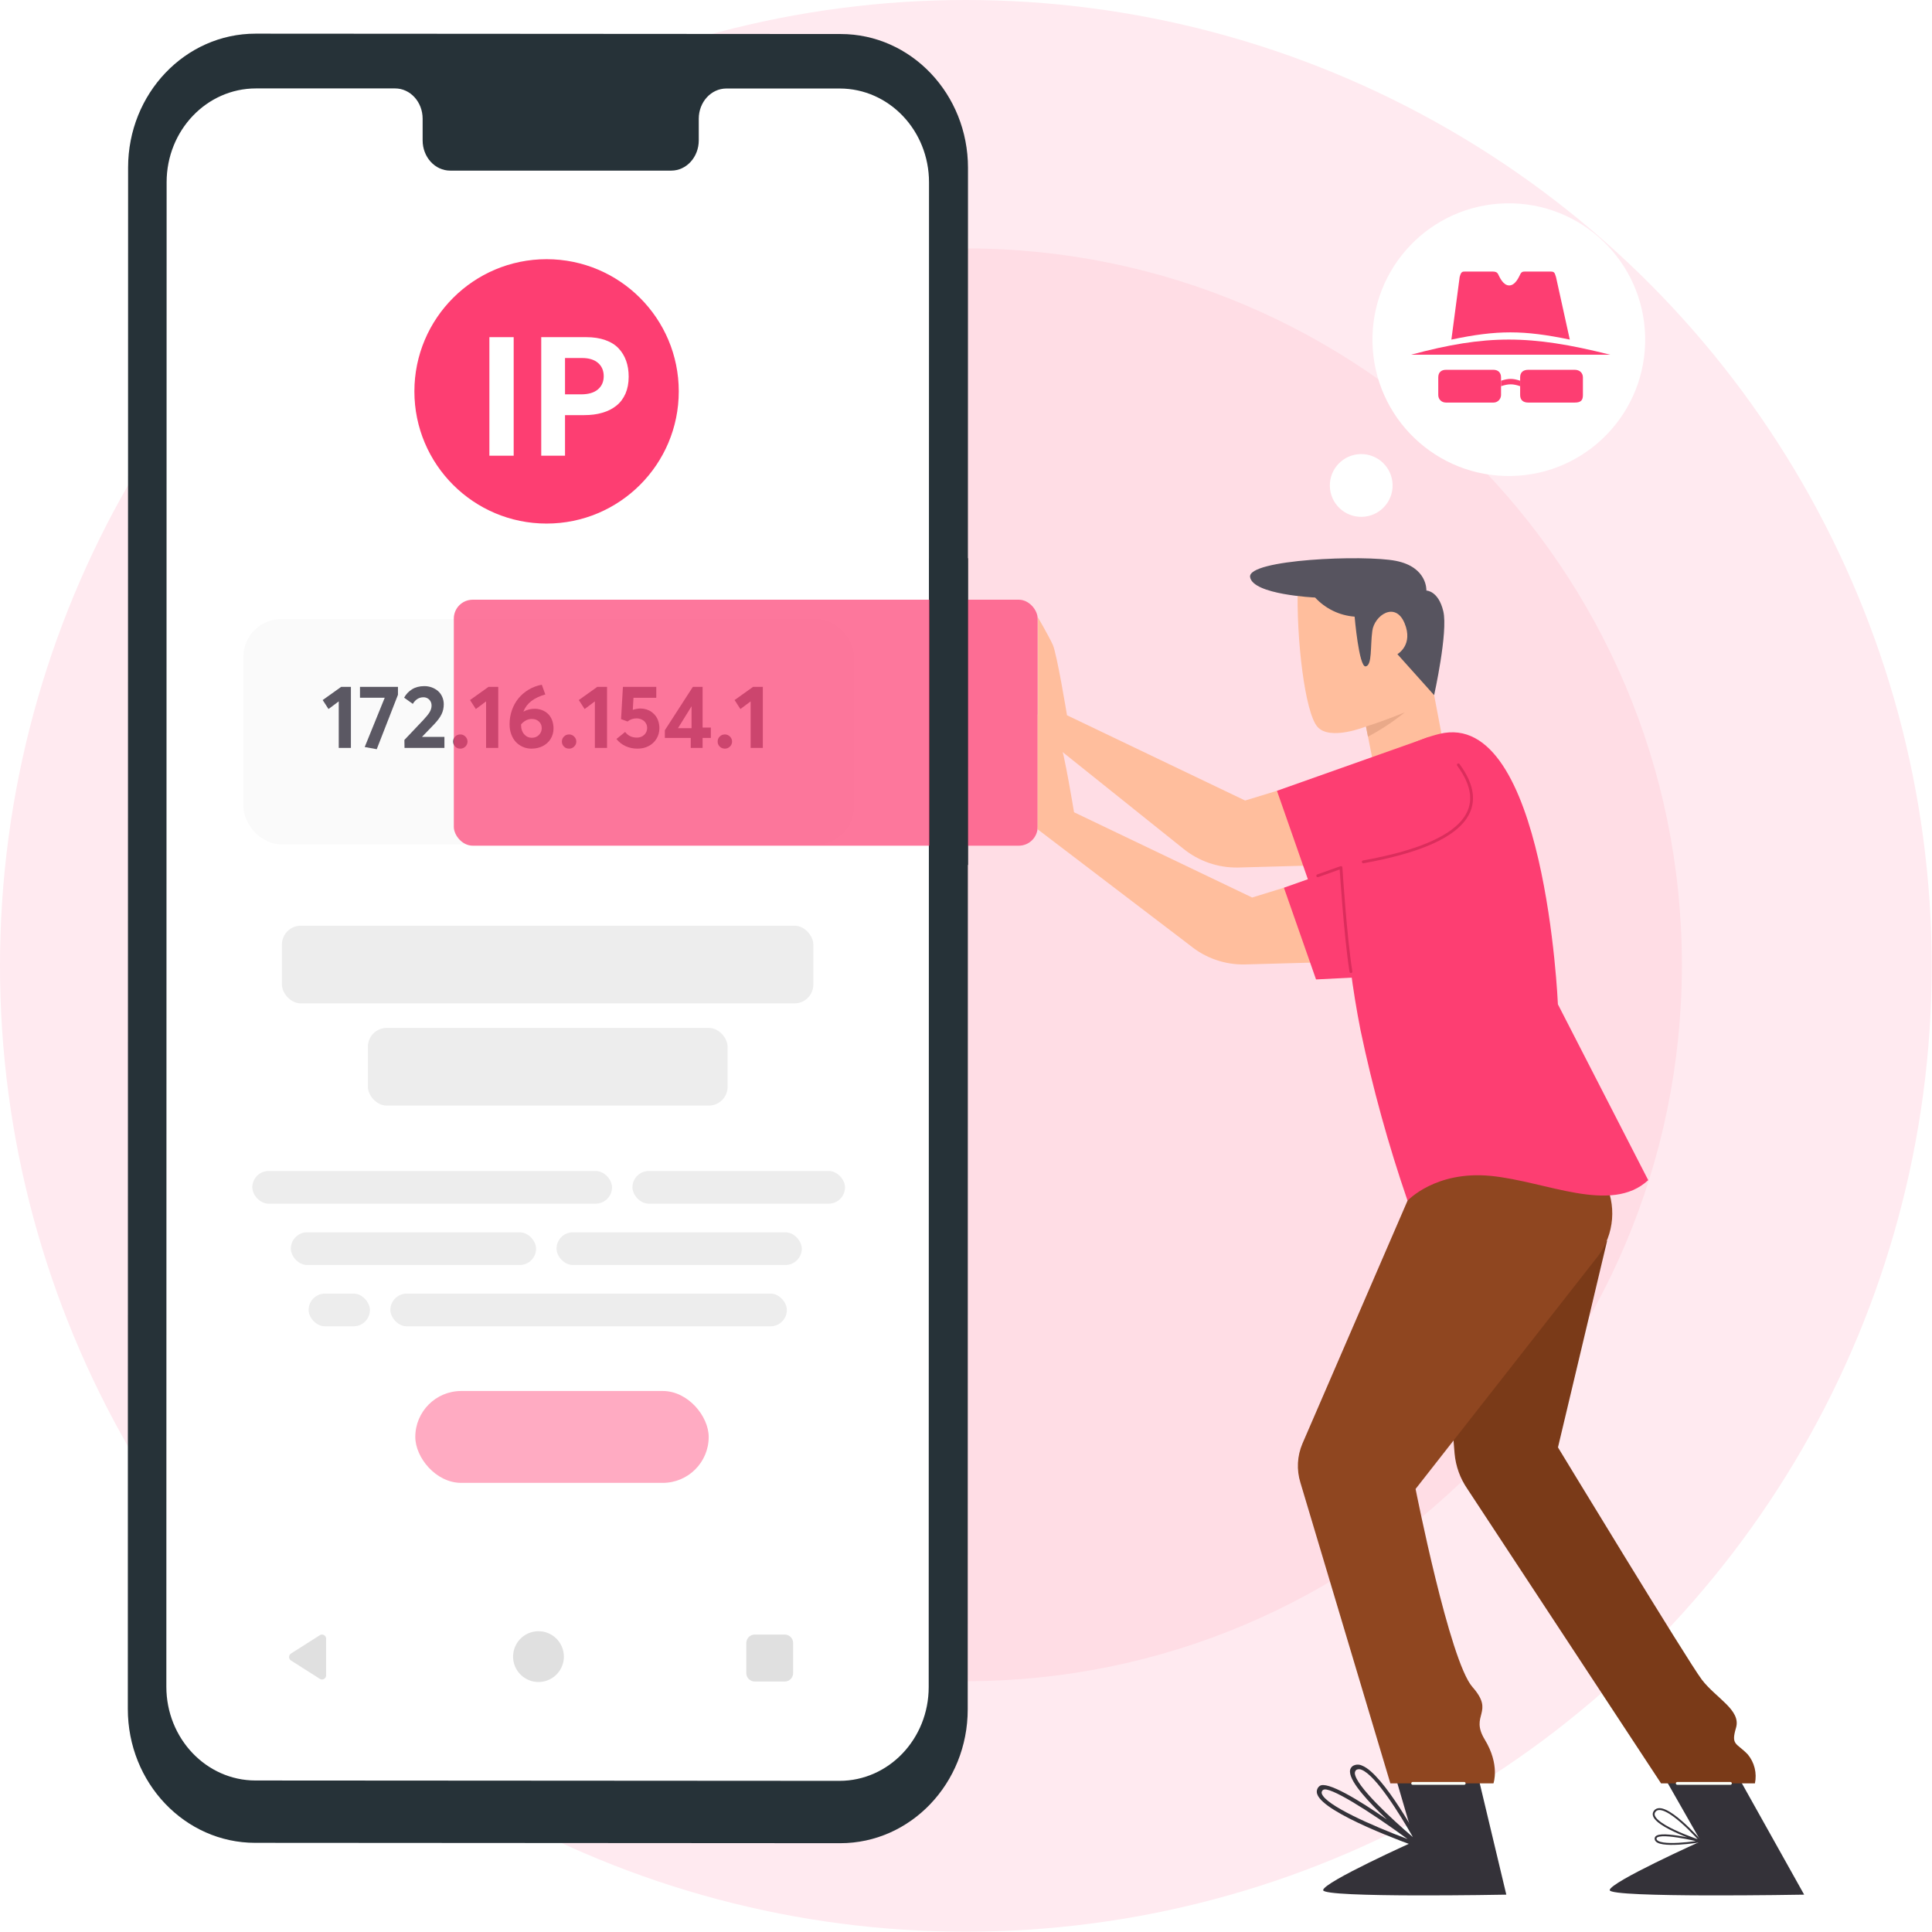 <svg width="512" height="512" viewBox="0 0 512 512" fill="none" xmlns="http://www.w3.org/2000/svg">
<circle cx="255.961" cy="255.961" r="255.961" fill="#FFEAF0"/>
<path d="M255.863 445.539C360.718 445.539 445.719 360.538 445.719 255.683C445.719 150.828 360.718 65.827 255.863 65.827C151.008 65.827 66.007 150.828 66.007 255.683C66.007 360.538 151.008 445.539 255.863 445.539Z" fill="#FFDDE5"/>
<path d="M222.659 488.466L67.624 488.37C48.974 488.37 33.863 472.47 33.875 452.875L33.947 44.403C33.947 24.796 49.082 8.908 67.744 8.92L222.779 9.016C241.429 9.016 256.54 24.916 256.528 44.511L256.456 453.007C256.456 472.589 241.321 488.478 222.659 488.466Z" fill="#263238"/>
<path d="M222.54 23.457H192.485C188.456 23.457 185.18 27.044 185.18 31.468V37.194C185.18 41.629 181.916 45.216 177.887 45.216H119.307C115.266 45.216 112.002 41.629 112.002 37.194V31.456C112.002 27.032 108.739 23.434 104.71 23.434H94.129H67.828C54.761 23.434 44.157 34.552 44.157 48.288L44.085 446.993C44.085 460.718 54.666 471.848 67.721 471.848L222.456 471.944C235.523 471.944 246.116 460.826 246.116 447.089L246.199 48.324C246.199 34.576 235.607 23.469 222.54 23.457Z" fill="white"/>
<rect x="110.058" y="368.629" width="77.754" height="24.347" rx="12.174" fill="#FFABC2"/>
<rect x="74.716" y="245.323" width="140.828" height="20.583" rx="5" fill="#EDEDED"/>
<rect x="97.492" y="272.406" width="95.33" height="20.583" rx="5" fill="#EDEDED"/>
<rect x="77.072" y="326.571" width="64.998" height="8.666" rx="4.333" fill="#EDEDED"/>
<rect x="147.486" y="326.571" width="64.998" height="8.666" rx="4.333" fill="#EDEDED"/>
<rect x="81.784" y="342.82" width="16.249" height="8.666" rx="4.333" fill="#EDEDED"/>
<rect x="103.45" y="342.82" width="105.08" height="8.666" rx="4.333" fill="#EDEDED"/>
<rect x="66.862" y="310.321" width="95.33" height="8.666" rx="4.333" fill="#EDEDED"/>
<rect x="167.608" y="310.322" width="56.331" height="8.666" rx="4.333" fill="#EDEDED"/>
<g filter="url(#filter0_d)">
<path d="M183.1 103.72C183.1 124.846 165.974 141.972 144.848 141.972C123.722 141.972 106.596 124.846 106.596 103.72C106.596 82.594 123.722 65.468 144.848 65.468C165.974 65.468 183.1 82.594 183.1 103.72Z" fill="white"/>
</g>
<path d="M179.879 103.72C179.879 123.067 164.195 138.75 144.848 138.75C125.501 138.75 109.818 123.067 109.818 103.72C109.818 84.373 125.501 68.689 144.848 68.689C164.195 68.689 179.879 84.373 179.879 103.72Z" fill="#FD3E72"/>
<path d="M129.693 120.766H136.13V89.35H129.693V120.766Z" fill="white"/>
<path d="M143.433 120.766H149.737V110.013H154.775C156.551 110.013 158.171 109.819 159.614 109.387C161.057 108.977 162.3 108.351 163.343 107.509C164.387 106.688 165.186 105.609 165.763 104.313C166.318 103.018 166.606 101.528 166.606 99.822C166.606 98.289 166.384 96.885 165.94 95.633C165.496 94.381 164.831 93.28 163.943 92.33C163.055 91.38 161.878 90.646 160.413 90.127C158.948 89.609 157.284 89.35 155.375 89.35H143.433V120.766ZM149.737 104.507V94.877H154.243C156.063 94.877 157.483 95.309 158.482 96.173C159.481 97.037 159.992 98.224 159.992 99.692C159.992 101.182 159.459 102.348 158.438 103.212C157.417 104.076 155.93 104.507 153.976 104.507H149.737Z" fill="white"/>
<g filter="url(#filter1_i)">
<rect x="64.505" y="162.071" width="161.791" height="59.69" rx="10" fill="#FAFAFA"/>
</g>
<path d="M89.772 198.199H92.993V182.024H90.416L85.515 185.521L87.057 187.903L89.772 185.866V198.199Z" fill="#5B5863"/>
<path d="M95.398 182.024V184.911H101.956L96.652 197.969L99.839 198.545L105.465 184.118V182.024H95.398Z" fill="#5B5863"/>
<path d="M111.873 195.289V195.231L114.922 192.079C115.934 191.032 116.624 190.1 117.015 189.283C117.407 188.478 117.602 187.592 117.602 186.637C117.602 185.912 117.453 185.245 117.176 184.624C116.9 184.014 116.521 183.508 116.049 183.105C115.566 182.702 115.025 182.392 114.404 182.162C113.783 181.943 113.138 181.828 112.46 181.828C111.171 181.828 110.09 182.116 109.204 182.668C108.306 183.22 107.605 183.968 107.098 184.888L109.399 186.534C110.101 185.372 111.044 184.785 112.218 184.785C112.632 184.785 113 184.888 113.322 185.072C113.645 185.268 113.909 185.533 114.093 185.866C114.277 186.2 114.369 186.568 114.369 186.982C114.369 187.592 114.185 188.179 113.84 188.754C113.483 189.329 112.943 189.996 112.206 190.779L107.167 196.094L107.202 198.199H117.775V195.289H111.873Z" fill="#5B5863"/>
<path d="M121.997 198.395C122.515 198.395 122.963 198.211 123.332 197.843C123.7 197.475 123.895 197.037 123.895 196.52C123.895 196.013 123.7 195.565 123.332 195.197C122.963 194.828 122.515 194.633 121.997 194.633C121.456 194.633 120.996 194.817 120.628 195.185C120.26 195.553 120.076 196.002 120.076 196.52C120.076 197.049 120.26 197.486 120.628 197.854C120.996 198.222 121.456 198.395 121.997 198.395Z" fill="#5B5863"/>
<path d="M128.819 198.199H132.041V182.024H129.464L124.563 185.521L126.104 187.903L128.819 185.866V198.199Z" fill="#5B5863"/>
<path d="M141.728 187.834C140.635 187.834 139.645 188.087 138.759 188.57L138.713 188.558C139.162 187.431 139.864 186.511 140.83 185.774C141.797 185.038 143.016 184.463 144.512 184.037L143.58 181.46C142.326 181.69 141.164 182.127 140.105 182.76C139.047 183.393 138.138 184.164 137.402 185.072C136.654 185.981 136.079 187.028 135.665 188.202C135.25 189.387 135.043 190.629 135.043 191.918C135.043 192.873 135.181 193.759 135.481 194.564C135.78 195.381 136.182 196.071 136.7 196.623C137.218 197.175 137.839 197.613 138.552 197.923C139.266 198.245 140.025 198.395 140.853 198.395C141.946 198.395 142.936 198.176 143.822 197.728C144.707 197.279 145.409 196.646 145.915 195.829C146.422 195.013 146.686 194.081 146.686 193.045C146.686 192.24 146.548 191.492 146.295 190.825C146.03 190.158 145.674 189.617 145.225 189.18C144.765 188.754 144.247 188.42 143.649 188.19C143.051 187.96 142.406 187.834 141.728 187.834ZM140.945 195.519C140.14 195.519 139.473 195.22 138.92 194.598C138.368 193.977 138.092 193.172 138.092 192.182V191.964C138.437 191.55 138.851 191.204 139.358 190.928C139.852 190.664 140.37 190.526 140.911 190.526C141.705 190.526 142.349 190.756 142.832 191.216C143.315 191.676 143.568 192.251 143.568 192.965C143.568 193.678 143.315 194.276 142.821 194.771C142.326 195.277 141.705 195.519 140.945 195.519Z" fill="#5B5863"/>
<path d="M150.828 198.395C151.346 198.395 151.794 198.211 152.162 197.843C152.531 197.475 152.726 197.037 152.726 196.52C152.726 196.013 152.531 195.565 152.162 195.197C151.794 194.828 151.346 194.633 150.828 194.633C150.287 194.633 149.827 194.817 149.459 195.185C149.091 195.553 148.907 196.002 148.907 196.52C148.907 197.049 149.091 197.486 149.459 197.854C149.827 198.222 150.287 198.395 150.828 198.395Z" fill="#5B5863"/>
<path d="M157.65 198.199H160.872V182.024H158.295L153.393 185.521L154.935 187.903L157.65 185.866V198.199Z" fill="#5B5863"/>
<path d="M169.719 187.765C169.144 187.765 168.465 187.88 167.694 188.11L167.878 184.923H173.918V182.024H165.082L164.588 190.572L166.302 191.204C166.992 190.652 167.797 190.376 168.729 190.376C169.051 190.376 169.385 190.434 169.707 190.537C170.029 190.652 170.329 190.802 170.605 191.009C170.869 191.216 171.088 191.492 171.249 191.814C171.41 192.148 171.502 192.516 171.502 192.919C171.502 193.643 171.237 194.253 170.731 194.736C170.213 195.231 169.569 195.473 168.798 195.473C167.464 195.473 166.417 194.978 165.669 193.977L163.368 195.841C164.035 196.681 164.852 197.314 165.819 197.751C166.785 198.188 167.832 198.395 168.959 198.395C170.041 198.395 171.019 198.176 171.893 197.716C172.768 197.256 173.469 196.612 173.976 195.783C174.482 194.955 174.746 194.012 174.746 192.965C174.746 192.343 174.654 191.745 174.482 191.193C174.309 190.641 174.068 190.158 173.768 189.743C173.458 189.329 173.09 188.973 172.675 188.673C172.261 188.374 171.801 188.156 171.295 187.995C170.789 187.845 170.259 187.765 169.719 187.765Z" fill="#5B5863"/>
<path d="M183.053 198.199H186.194V195.553H188.379V192.815H186.194V182.024H183.617L176.196 193.517V195.553H183.053V198.199ZM179.67 192.976L183.271 187.166V192.976H179.67Z" fill="#5B5863"/>
<path d="M192.107 198.395C192.625 198.395 193.073 198.211 193.442 197.843C193.81 197.475 194.005 197.037 194.005 196.52C194.005 196.013 193.81 195.565 193.442 195.197C193.073 194.828 192.625 194.633 192.107 194.633C191.566 194.633 191.106 194.817 190.738 195.185C190.37 195.553 190.186 196.002 190.186 196.52C190.186 197.049 190.37 197.486 190.738 197.854C191.106 198.222 191.566 198.395 192.107 198.395Z" fill="#5B5863"/>
<path d="M198.929 198.199H202.151V182.024H199.574L194.673 185.521L196.214 187.903L198.929 185.866V198.199Z" fill="#5B5863"/>
<g filter="url(#filter2_b)">
<rect x="120.268" y="158.93" width="154.722" height="65.188" rx="5" fill="#FD3E72" fill-opacity="0.7"/>
</g>
<path d="M86.418 434.249V444.005C86.418 444.197 86.366 444.386 86.268 444.551C86.17 444.717 86.03 444.853 85.861 444.946C85.693 445.038 85.502 445.084 85.31 445.079C85.118 445.073 84.931 445.016 84.768 444.913L77.093 440.035C76.943 439.936 76.819 439.802 76.734 439.643C76.648 439.484 76.603 439.307 76.603 439.127C76.603 438.947 76.648 438.769 76.734 438.611C76.819 438.452 76.943 438.317 77.093 438.218L84.768 433.341C84.931 433.238 85.118 433.181 85.31 433.175C85.502 433.17 85.693 433.215 85.861 433.308C86.03 433.401 86.17 433.537 86.268 433.703C86.366 433.868 86.418 434.057 86.418 434.249Z" fill="#E0E0E0"/>
<path d="M246.324 147.934H256.534V229.222H246.324V147.934Z" fill="#263238"/>
<path d="M149.434 439.031C149.431 440.362 149.035 441.662 148.294 442.767C147.553 443.873 146.501 444.734 145.27 445.241C144.04 445.749 142.687 445.88 141.383 445.619C140.078 445.358 138.88 444.716 137.939 443.774C136.999 442.833 136.359 441.633 136.101 440.328C135.842 439.023 135.976 437.67 136.486 436.441C136.996 435.212 137.858 434.161 138.965 433.422C140.071 432.683 141.372 432.289 142.703 432.289C143.588 432.289 144.464 432.463 145.282 432.802C146.099 433.141 146.841 433.638 147.467 434.264C148.092 434.89 148.587 435.634 148.925 436.452C149.262 437.27 149.435 438.146 149.434 439.031Z" fill="#E0E0E0"/>
<path d="M207.954 433.173H200.016C198.781 433.173 197.781 434.174 197.781 435.409V443.383C197.781 444.618 198.781 445.619 200.016 445.619H207.954C209.189 445.619 210.19 444.618 210.19 443.383V435.409C210.19 434.174 209.189 433.173 207.954 433.173Z" fill="#E0E0E0"/>
<path d="M338.408 209.569L329.972 212.149L282.767 189.553C282.767 189.553 280.093 173.247 279.001 170.875C277.909 168.502 275.066 163.606 275.066 163.606V194.072L313.572 224.896C317.658 228.218 322.786 229.992 328.052 229.905L351.325 229.265L338.408 209.569Z" fill="#FFBE9D"/>
<path d="M340.253 235.252L331.836 237.851L284.631 215.255C284.631 215.255 281.957 198.93 280.865 196.576C279.13 193.999 277.164 191.585 274.99 189.365V219.774L315.417 250.579C319.501 253.92 324.641 255.696 329.916 255.588L353.189 254.948L340.253 235.252Z" fill="#FFBE9D"/>
<path d="M343.925 155.189C343.492 169.199 345.808 188.894 349.16 192.641C352.511 196.388 362.001 192.528 362.001 192.528L366.313 214.295L384.823 209.286L374.372 154.267C374.372 154.267 344.32 142.649 343.925 155.189Z" fill="#FFBE9D"/>
<path d="M362.529 195.221L362.001 192.528C367.161 190.946 372.301 188.762 372.301 188.762C369.261 191.227 365.988 193.39 362.529 195.221Z" fill="#E9A989"/>
<path d="M338.408 209.569L346.9 233.859L392.109 231.562L378.646 195.315L338.408 209.569Z" fill="#FD3E72"/>
<path d="M367.82 464.067L374.824 487.962C374.824 487.962 350.76 498.77 350.647 500.898C350.534 503.025 399.189 502.103 399.189 502.103L391.959 471.806L367.82 464.067Z" fill="#343239"/>
<path d="M376.764 488.96C376.368 488.207 366.69 470.131 360.966 467.909C360.608 467.736 360.215 467.645 359.817 467.645C359.419 467.645 359.027 467.736 358.668 467.909C358.363 468.075 358.113 468.329 357.952 468.637C357.791 468.946 357.726 469.295 357.765 469.641C357.915 472.447 362.849 477.738 367.556 482.182C360.401 477.229 351.57 471.769 349.687 473.332C349.371 473.579 349.142 473.92 349.034 474.306C348.925 474.692 348.943 475.103 349.084 475.478C350.835 480.638 373.563 488.753 376.142 489.676L377.385 490.109L376.764 488.96ZM359.497 469.001C359.704 468.907 359.929 468.859 360.156 468.859C360.383 468.859 360.608 468.907 360.815 469.001C364.581 470.451 371.002 480.826 374.447 486.87C368.799 482.05 359.233 473.2 359.045 469.924C359.035 469.704 359.095 469.487 359.214 469.302C359.284 469.181 359.38 469.078 359.497 469.001ZM350.666 474.349C352.059 473.181 362.623 479.753 373.016 487.36C363.413 483.763 351.325 478.378 350.308 475.365C350.255 475.235 350.238 475.094 350.257 474.955C350.277 474.816 350.334 474.684 350.421 474.575C350.466 474.491 350.523 474.415 350.591 474.349H350.666Z" fill="#343239"/>
<path d="M437.131 464.067L450.744 487.962C450.744 487.962 426.699 498.77 426.586 500.898C426.473 503.025 478.122 502.103 478.122 502.103L461.176 471.806L437.131 464.067Z" fill="#343239"/>
<path d="M425.908 328.797L412.878 383.572C412.878 383.572 447.261 440.192 450.989 445.106C454.717 450.021 461.458 453.165 460.065 457.873C458.672 462.58 460.178 461.808 463.191 464.953C464.059 466.007 464.679 467.243 465.005 468.57C465.331 469.896 465.354 471.279 465.074 472.616H440.2L388.89 394.606C386.959 391.815 385.785 388.571 385.481 385.191L382.092 343.879L425.908 328.797Z" fill="#7A3A18"/>
<path d="M373.016 318.177L345.149 382.593C343.762 385.863 343.575 389.517 344.622 392.911L368.46 472.616H395.781C395.781 472.616 397.551 467.702 393.484 461.017C389.417 454.333 396.271 453.938 390.208 447.065C384.145 440.192 375.144 394.587 375.144 394.587L423.517 332.845C425.645 330 426.925 326.611 427.208 323.069C427.491 319.527 426.766 315.977 425.117 312.83L421.841 306.108L375.483 304.225L373.016 318.177Z" fill="#8F4620"/>
<path d="M450.744 487.963C450.744 487.963 441.028 476.815 438.524 479.998C436.02 483.18 450.744 487.963 450.744 487.963C450.744 487.963 438.392 484.837 438.75 487.36C439.108 489.883 450.744 487.963 450.744 487.963Z" stroke="#343239" stroke-width="0.5" stroke-linecap="round" stroke-linejoin="round"/>
<path d="M388.024 472.616H374.372" stroke="#FCFFF8" stroke-width="0.75" stroke-linecap="round" stroke-linejoin="round"/>
<path d="M458.577 472.616H444.493" stroke="#FCFFF8" stroke-width="0.75" stroke-linecap="round" stroke-linejoin="round"/>
<path d="M381.471 194.486C368.817 197.593 359.497 206.707 357.313 218.136C355.128 229.566 356.221 251.012 360.551 273.005C363.763 288.313 367.926 303.406 373.016 318.196C373.016 318.196 380.379 310.193 395.066 311.624C409.753 313.055 426.944 321.886 436.792 312.754L412.86 266.151C412.86 266.151 409.546 187.633 381.471 194.486Z" fill="#FD3E72"/>
<path d="M340.253 235.252L348.764 259.561L393.955 257.264L380.511 220.999L340.253 235.252Z" fill="#FD3E72"/>
<path d="M380.059 184.224L370.324 173.36C370.324 173.36 374.655 170.931 372.207 165.112C369.759 159.294 364.242 163.06 363.677 167.184C363.112 171.307 363.677 176.354 361.907 176.598C360.137 176.843 358.988 163.418 358.988 163.418C354.983 163.116 351.241 161.306 348.519 158.353C348.519 158.353 332.025 157.618 331.29 152.93C330.556 148.241 361.53 146.961 369.947 148.637C378.364 150.312 378.006 156.507 378.006 156.507C378.006 156.507 381.188 156.507 382.488 161.987C383.787 167.466 380.059 184.224 380.059 184.224Z" fill="#57545F"/>
<path d="M358.009 257.49C356.503 247.943 355.373 229.905 355.373 229.905L349.216 232.089" stroke="#DB2D5C" stroke-width="0.75" stroke-linecap="round" stroke-linejoin="round"/>
<path d="M386.479 202.696C394.463 213.504 389.944 223.258 361.286 228.398" stroke="#DB2D5C" stroke-width="0.75" stroke-linecap="round" stroke-linejoin="round"/>
<g filter="url(#filter3_d)">
<path d="M400.621 125.142C420.574 124.717 436.405 108.198 435.98 88.245C435.555 68.292 419.035 52.461 399.082 52.886C379.129 53.311 363.299 69.831 363.724 89.784C364.149 109.737 380.668 125.567 400.621 125.142Z" fill="white"/>
<path d="M383.183 97.004H395.787C396.983 97.004 397.79 97.726 397.79 99.007V103.68C397.79 104.681 396.983 105.683 395.798 105.683H383.206C381.961 105.683 381.155 104.77 381.155 103.68V99.007C381.155 97.671 381.961 97.004 383.183 97.004Z" fill="#FD3E72"/>
<path d="M404.995 97.004H417.346C418.681 97.004 419.488 97.888 419.488 99.007V103.68C419.488 105.015 419.015 105.683 417.346 105.683H404.995C403.66 105.683 402.853 105.015 402.853 103.68V99.007C402.853 97.671 403.66 97.004 404.995 97.004Z" fill="#FD3E72"/>
<path d="M397.79 99.897C399.818 99.246 400.923 99.264 402.853 99.897V101.343C400.909 100.691 399.8 100.69 397.79 101.343V99.897Z" fill="#FD3E72"/>
<path d="M373.95 92.998C393.89 87.655 405.493 87.658 426.693 92.998L373.95 92.998Z" fill="#FD3E72"/>
<path d="M386.821 72.437C387.186 70.966 387.551 70.966 388.281 70.966H395.578C396.308 70.966 396.753 71.127 397.038 71.702C397.402 72.437 398.344 74.645 399.957 74.645C401.569 74.645 402.511 72.437 402.876 71.702C403.24 70.966 403.605 70.966 404.335 70.966H410.903C411.997 70.966 411.997 71.334 412.362 72.437L416.011 88.992C403.716 86.459 396.839 86.43 384.632 88.992L386.821 72.437Z" fill="#FD3E72"/>
<path d="M360.915 135.969C365.507 135.871 369.151 132.069 369.053 127.476C368.955 122.884 365.153 119.24 360.56 119.338C355.968 119.436 352.324 123.238 352.422 127.831C352.52 132.423 356.322 136.067 360.915 135.969Z" fill="white"/>
</g>
<defs>
<filter id="filter0_d" x="101.596" y="62.468" width="86.503" height="86.503" filterUnits="userSpaceOnUse" color-interpolation-filters="sRGB">
<feFlood flood-opacity="0" result="BackgroundImageFix"/>
<feColorMatrix in="SourceAlpha" type="matrix" values="0 0 0 0 0 0 0 0 0 0 0 0 0 0 0 0 0 0 127 0" result="hardAlpha"/>
<feOffset dy="2"/>
<feGaussianBlur stdDeviation="2.5"/>
<feComposite in2="hardAlpha" operator="out"/>
<feColorMatrix type="matrix" values="0 0 0 0 0 0 0 0 0 0 0 0 0 0 0 0 0 0 0.15 0"/>
<feBlend mode="normal" in2="BackgroundImageFix" result="effect1_dropShadow"/>
<feBlend mode="normal" in="SourceGraphic" in2="effect1_dropShadow" result="shape"/>
</filter>
<filter id="filter1_i" x="64.505" y="162.071" width="161.791" height="61.69" filterUnits="userSpaceOnUse" color-interpolation-filters="sRGB">
<feFlood flood-opacity="0" result="BackgroundImageFix"/>
<feBlend mode="normal" in="SourceGraphic" in2="BackgroundImageFix" result="shape"/>
<feColorMatrix in="SourceAlpha" type="matrix" values="0 0 0 0 0 0 0 0 0 0 0 0 0 0 0 0 0 0 127 0" result="hardAlpha"/>
<feOffset dy="2"/>
<feGaussianBlur stdDeviation="3.5"/>
<feComposite in2="hardAlpha" operator="arithmetic" k2="-1" k3="1"/>
<feColorMatrix type="matrix" values="0 0 0 0 0 0 0 0 0 0 0 0 0 0 0 0 0 0 0.1 0"/>
<feBlend mode="normal" in2="shape" result="effect1_innerShadow"/>
</filter>
<filter id="filter2_b" x="113.268" y="151.93" width="168.722" height="79.188" filterUnits="userSpaceOnUse" color-interpolation-filters="sRGB">
<feFlood flood-opacity="0" result="BackgroundImageFix"/>
<feGaussianBlur in="BackgroundImage" stdDeviation="3.5"/>
<feComposite in2="SourceAlpha" operator="in" result="effect1_backgroundBlur"/>
<feBlend mode="normal" in="SourceGraphic" in2="effect1_backgroundBlur" result="shape"/>
</filter>
<filter id="filter3_d" x="339.42" y="40.878" width="109.568" height="109.093" filterUnits="userSpaceOnUse" color-interpolation-filters="sRGB">
<feFlood flood-opacity="0" result="BackgroundImageFix"/>
<feColorMatrix in="SourceAlpha" type="matrix" values="0 0 0 0 0 0 0 0 0 0 0 0 0 0 0 0 0 0 127 0" result="hardAlpha"/>
<feOffset dy="1"/>
<feGaussianBlur stdDeviation="6.5"/>
<feComposite in2="hardAlpha" operator="out"/>
<feColorMatrix type="matrix" values="0 0 0 0 0 0 0 0 0 0 0 0 0 0 0 0 0 0 0.25 0"/>
<feBlend mode="normal" in2="BackgroundImageFix" result="effect1_dropShadow"/>
<feBlend mode="normal" in="SourceGraphic" in2="effect1_dropShadow" result="shape"/>
</filter>
</defs>
</svg>
